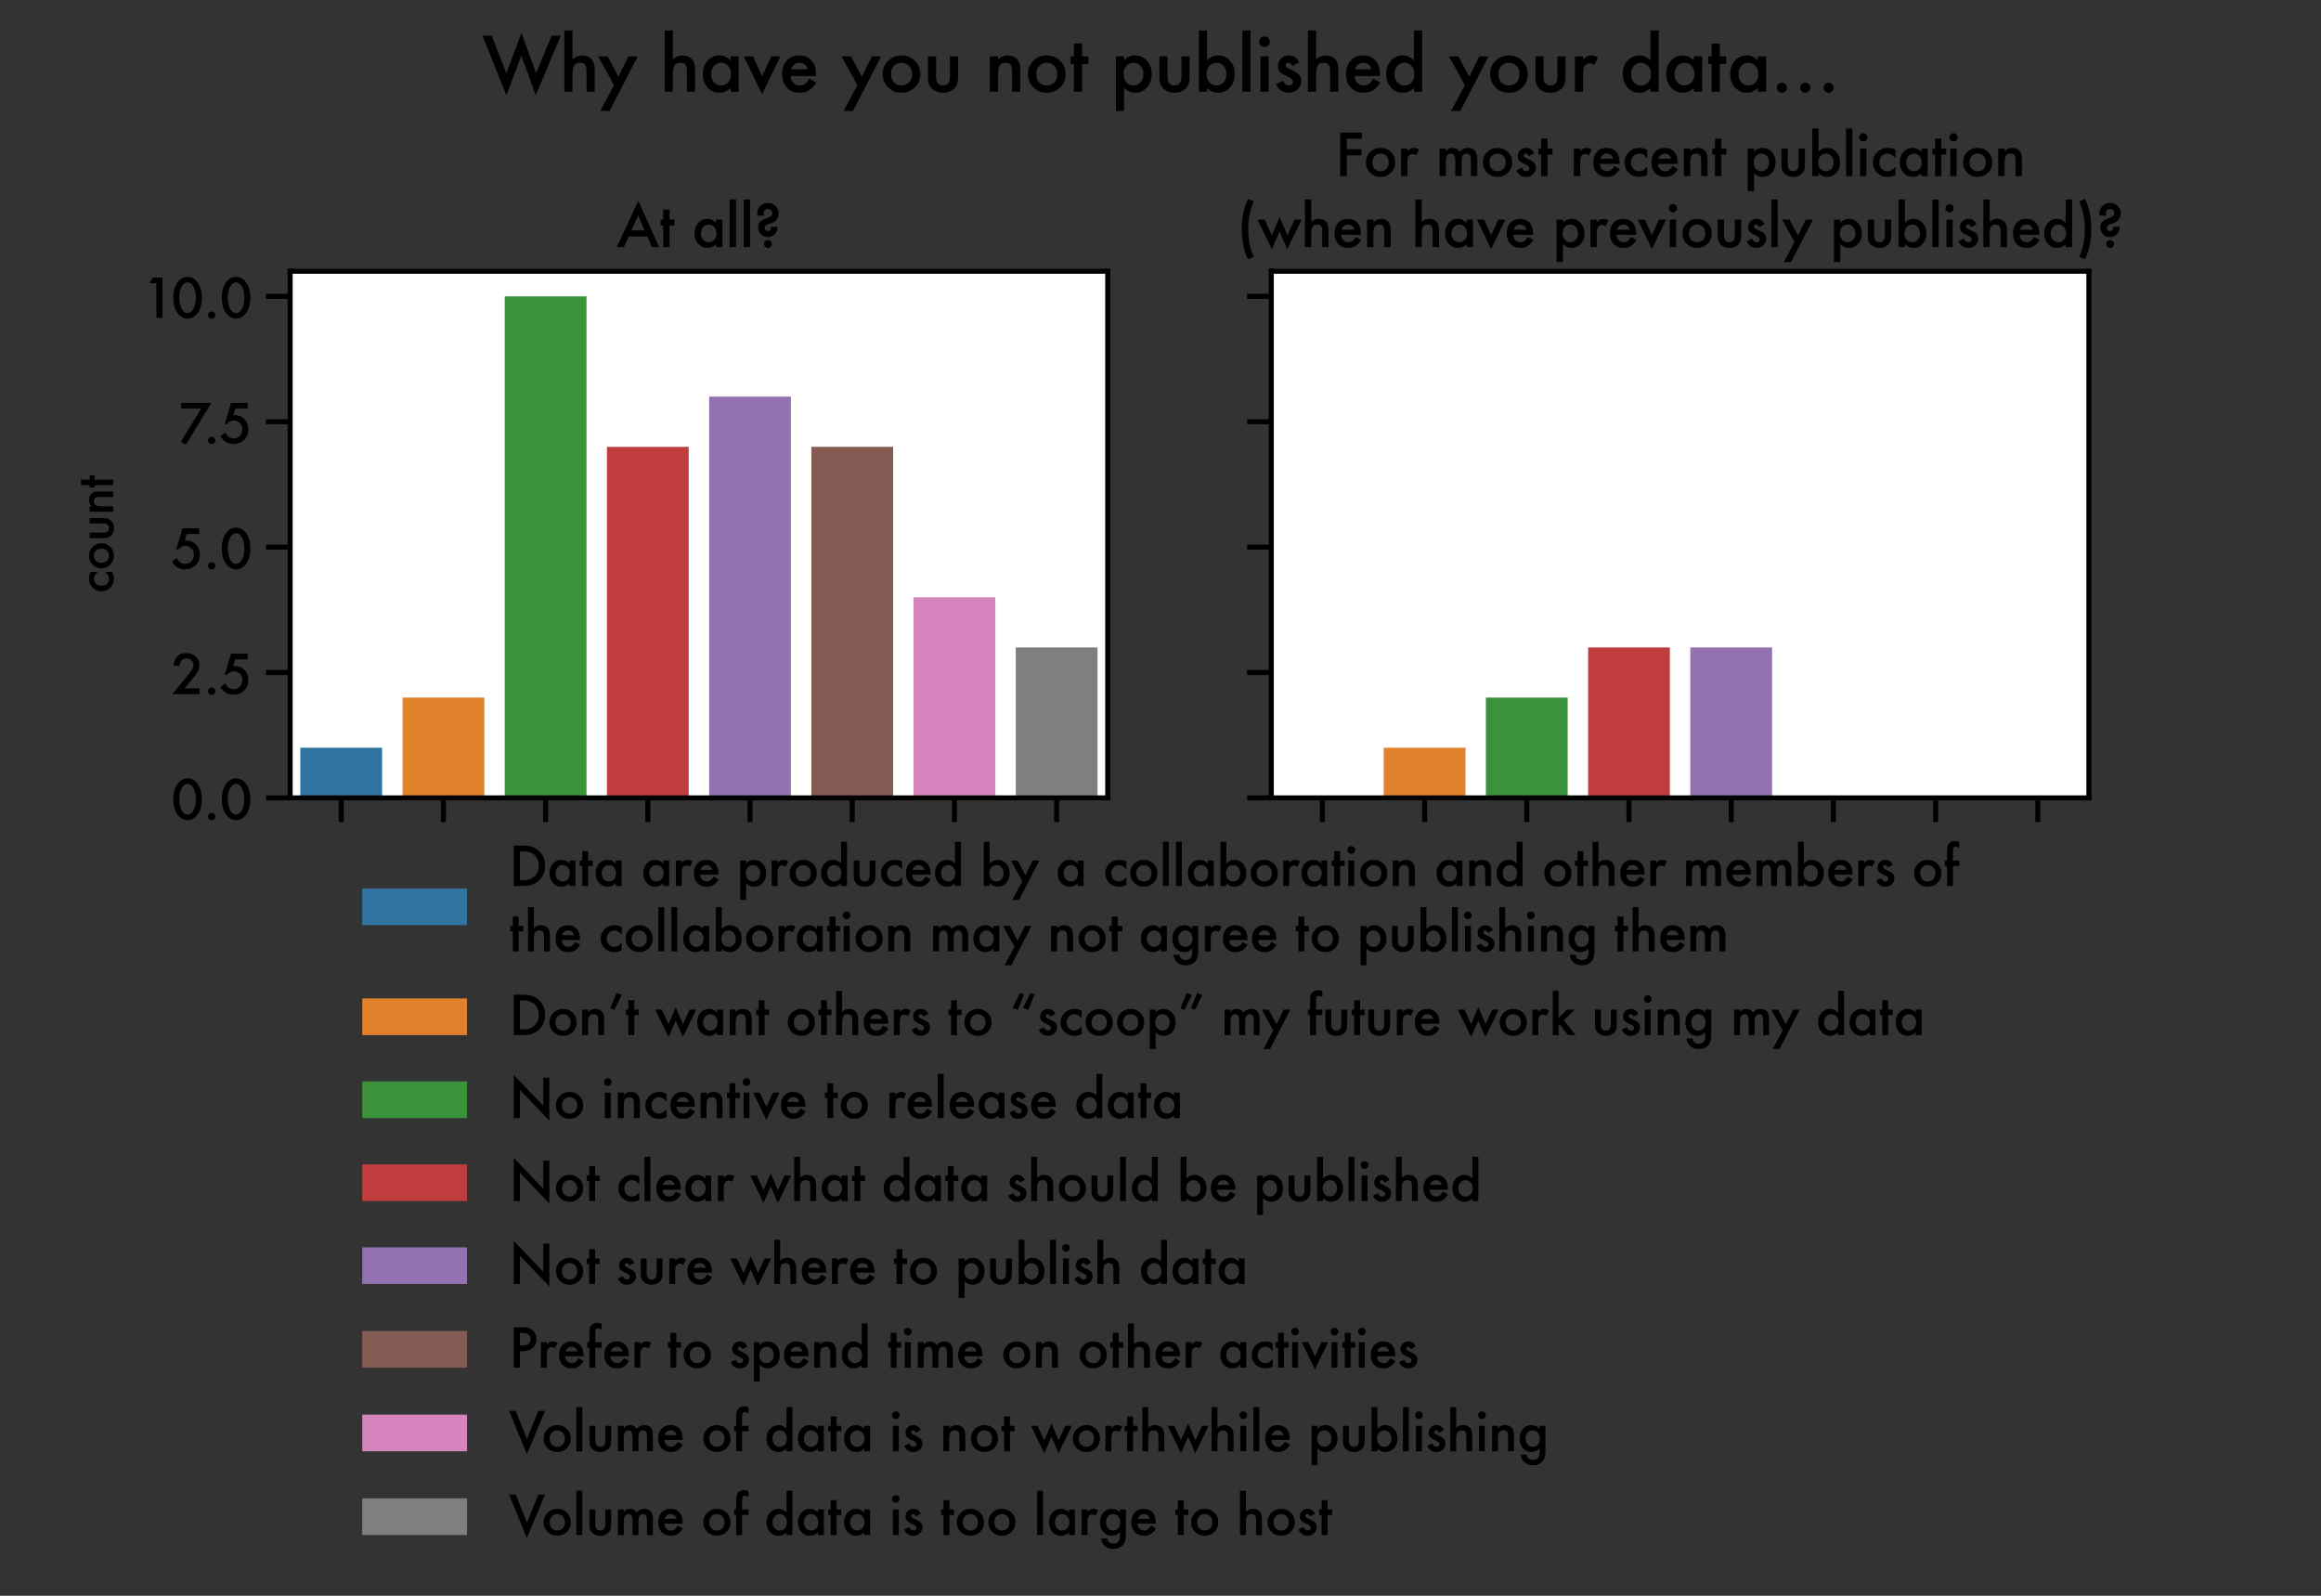 <?xml version="1.0" encoding="utf-8" standalone="no"?>
<!DOCTYPE svg PUBLIC "-//W3C//DTD SVG 1.1//EN"
  "http://www.w3.org/Graphics/SVG/1.1/DTD/svg11.dtd">
<svg xmlns:xlink="http://www.w3.org/1999/xlink" width="576pt" height="396pt" viewBox="0 0 576 396" xmlns="http://www.w3.org/2000/svg" version="1.1">
 <rect x="0" y="0" width="576" height="396" fill="#333333" stroke="none"/>
 <defs>
  <style type="text/css">*{stroke-linejoin: round; stroke-linecap: butt}</style>
 </defs>
 <g id="figure_1">
  <g id="patch_1">
   <path d="M 0 396 
L 576 396 
L 576 0 
L 0 0 
L 0 396 
z
" style="fill: none"/>
  </g>
  <g id="axes_1">
   <g id="patch_2">
    <path d="M 72 198 
L 274.909 198 
L 274.909 67.32 
L 72 67.32 
z
" style="fill: #ffffff"/>
   </g>
   <g id="patch_3">
    <path d="M 74.536 198 
L 94.827 198 
L 94.827 185.554 
L 74.536 185.554 
z
" clip-path="url(#p143cc53a73)" style="fill: #3274a1"/>
   </g>
   <g id="patch_4">
    <path d="M 99.9 198 
L 120.191 198 
L 120.191 173.109 
L 99.9 173.109 
z
" clip-path="url(#p143cc53a73)" style="fill: #e1812c"/>
   </g>
   <g id="patch_5">
    <path d="M 125.264 198 
L 145.555 198 
L 145.555 73.543 
L 125.264 73.543 
z
" clip-path="url(#p143cc53a73)" style="fill: #3a923a"/>
   </g>
   <g id="patch_6">
    <path d="M 150.627 198 
L 170.918 198 
L 170.918 110.88 
L 150.627 110.88 
z
" clip-path="url(#p143cc53a73)" style="fill: #c03d3e"/>
   </g>
   <g id="patch_7">
    <path d="M 175.991 198 
L 196.282 198 
L 196.282 98.434 
L 175.991 98.434 
z
" clip-path="url(#p143cc53a73)" style="fill: #9372b2"/>
   </g>
   <g id="patch_8">
    <path d="M 201.355 198 
L 221.645 198 
L 221.645 110.88 
L 201.355 110.88 
z
" clip-path="url(#p143cc53a73)" style="fill: #845b53"/>
   </g>
   <g id="patch_9">
    <path d="M 226.718 198 
L 247.009 198 
L 247.009 148.217 
L 226.718 148.217 
z
" clip-path="url(#p143cc53a73)" style="fill: #d684bd"/>
   </g>
   <g id="patch_10">
    <path d="M 252.082 198 
L 272.373 198 
L 272.373 160.663 
L 252.082 160.663 
z
" clip-path="url(#p143cc53a73)" style="fill: #7f7f7f"/>
   </g>
   <g id="matplotlib.axis_1">
    <g id="xtick_1">
     <g id="line2d_1">
      <defs>
       <path id="mf0cac91ccf" d="M 0 0 
L 0 6 
" style="stroke: #000000; stroke-width: 1.25"/>
      </defs>
      <g>
       <use xlink:href="#mf0cac91ccf" x="84.682" y="198" style="stroke: #000000; stroke-width: 1.25"/>
      </g>
     </g>
    </g>
    <g id="xtick_2">
     <g id="line2d_2">
      <g>
       <use xlink:href="#mf0cac91ccf" x="110.045" y="198" style="stroke: #000000; stroke-width: 1.25"/>
      </g>
     </g>
    </g>
    <g id="xtick_3">
     <g id="line2d_3">
      <g>
       <use xlink:href="#mf0cac91ccf" x="135.409" y="198" style="stroke: #000000; stroke-width: 1.25"/>
      </g>
     </g>
    </g>
    <g id="xtick_4">
     <g id="line2d_4">
      <g>
       <use xlink:href="#mf0cac91ccf" x="160.773" y="198" style="stroke: #000000; stroke-width: 1.25"/>
      </g>
     </g>
    </g>
    <g id="xtick_5">
     <g id="line2d_5">
      <g>
       <use xlink:href="#mf0cac91ccf" x="186.136" y="198" style="stroke: #000000; stroke-width: 1.25"/>
      </g>
     </g>
    </g>
    <g id="xtick_6">
     <g id="line2d_6">
      <g>
       <use xlink:href="#mf0cac91ccf" x="211.5" y="198" style="stroke: #000000; stroke-width: 1.25"/>
      </g>
     </g>
    </g>
    <g id="xtick_7">
     <g id="line2d_7">
      <g>
       <use xlink:href="#mf0cac91ccf" x="236.864" y="198" style="stroke: #000000; stroke-width: 1.25"/>
      </g>
     </g>
    </g>
    <g id="xtick_8">
     <g id="line2d_8">
      <g>
       <use xlink:href="#mf0cac91ccf" x="262.227" y="198" style="stroke: #000000; stroke-width: 1.25"/>
      </g>
     </g>
    </g>
   </g>
   <g id="matplotlib.axis_2">
    <g id="ytick_1">
     <g id="line2d_9">
      <defs>
       <path id="ma8adb4c50d" d="M 0 0 
L -6 0 
" style="stroke: #000000; stroke-width: 1.25"/>
      </defs>
      <g>
       <use xlink:href="#ma8adb4c50d" x="72" y="198" style="stroke: #000000; stroke-width: 1.25"/>
      </g>
     </g>
     <g id="text_1">
      <!-- 0.0 -->
      <g transform="translate(42.441 203.36)scale(0.13 -0.13)">
       <defs>
        <path id="Futura-Medium-30" d="M 272 2444 
Q 272 3597 809 4284 
Q 1291 4906 1975 4906 
Q 2659 4906 3141 4284 
Q 3678 3597 3678 2413 
Q 3678 1231 3141 544 
Q 2659 -78 1978 -78 
Q 1297 -78 809 544 
Q 272 1231 272 2444 
z
M 988 2441 
Q 988 1638 1266 1106 
Q 1544 584 1975 584 
Q 2403 584 2684 1106 
Q 2966 1625 2966 2416 
Q 2966 3206 2684 3728 
Q 2403 4247 1975 4247 
Q 1550 4247 1269 3728 
Q 988 3213 988 2441 
z
" transform="scale(0.016)"/>
        <path id="Futura-Medium-2e" d="M 553 350 
Q 553 525 681 653 
Q 809 781 988 781 
Q 1166 781 1294 653 
Q 1422 525 1422 347 
Q 1422 166 1294 38 
Q 1169 -88 988 -88 
Q 803 -88 678 37 
Q 553 163 553 350 
z
" transform="scale(0.016)"/>
       </defs>
       <use xlink:href="#Futura-Medium-30"/>
       <use xlink:href="#Futura-Medium-2e" x="61.719"/>
       <use xlink:href="#Futura-Medium-30" x="92.578"/>
      </g>
     </g>
    </g>
    <g id="ytick_2">
     <g id="line2d_10">
      <g>
       <use xlink:href="#ma8adb4c50d" x="72" y="166.886" style="stroke: #000000; stroke-width: 1.25"/>
      </g>
     </g>
     <g id="text_2">
      <!-- 2.5 -->
      <g transform="translate(42.441 172.246)scale(0.13 -0.13)">
       <defs>
        <path id="Futura-Medium-32" d="M 1603 684 
L 3400 684 
L 3400 0 
L 159 0 
L 1834 2028 
Q 2081 2331 2248 2553 
Q 2416 2775 2503 2925 
Q 2681 3219 2681 3453 
Q 2681 3791 2443 4019 
Q 2206 4247 1856 4247 
Q 1125 4247 1019 3381 
L 294 3381 
Q 469 4906 1834 4906 
Q 2494 4906 2941 4488 
Q 3391 4069 3391 3450 
Q 3391 3056 3181 2678 
Q 3075 2481 2870 2211 
Q 2666 1941 2353 1572 
L 1603 684 
z
" transform="scale(0.016)"/>
        <path id="Futura-Medium-35" d="M 3366 4144 
L 1878 4144 
L 1641 3344 
Q 1694 3350 1742 3353 
Q 1791 3356 1831 3356 
Q 2534 3356 2984 2881 
Q 3438 2409 3438 1672 
Q 3438 909 2925 415 
Q 2413 -78 1634 -78 
Q 675 -78 122 822 
L 672 1288 
Q 900 900 1131 741 
Q 1363 584 1697 584 
Q 2134 584 2431 891 
Q 2728 1206 2728 1656 
Q 2728 2119 2434 2413 
Q 2141 2716 1700 2716 
Q 1209 2716 853 2288 
L 613 2288 
L 1372 4825 
L 3366 4825 
L 3366 4144 
z
" transform="scale(0.016)"/>
       </defs>
       <use xlink:href="#Futura-Medium-32"/>
       <use xlink:href="#Futura-Medium-2e" x="61.719"/>
       <use xlink:href="#Futura-Medium-35" x="92.578"/>
      </g>
     </g>
    </g>
    <g id="ytick_3">
     <g id="line2d_11">
      <g>
       <use xlink:href="#ma8adb4c50d" x="72" y="135.771" style="stroke: #000000; stroke-width: 1.25"/>
      </g>
     </g>
     <g id="text_3">
      <!-- 5.0 -->
      <g transform="translate(42.441 141.132)scale(0.13 -0.13)">
       <use xlink:href="#Futura-Medium-35"/>
       <use xlink:href="#Futura-Medium-2e" x="61.719"/>
       <use xlink:href="#Futura-Medium-30" x="92.578"/>
      </g>
     </g>
    </g>
    <g id="ytick_4">
     <g id="line2d_12">
      <g>
       <use xlink:href="#ma8adb4c50d" x="72" y="104.657" style="stroke: #000000; stroke-width: 1.25"/>
      </g>
     </g>
     <g id="text_4">
      <!-- 7.5 -->
      <g transform="translate(44.278 110.018)scale(0.13 -0.13)">
       <defs>
        <path id="Futura-Medium-37" d="M 2713 4144 
L 331 4144 
L 331 4825 
L 3928 4825 
L 884 -166 
L 306 200 
L 2713 4144 
z
" transform="scale(0.016)"/>
       </defs>
       <use xlink:href="#Futura-Medium-37"/>
       <use xlink:href="#Futura-Medium-2e" x="47.594"/>
       <use xlink:href="#Futura-Medium-35" x="78.453"/>
      </g>
     </g>
    </g>
    <g id="ytick_5">
     <g id="line2d_13">
      <g>
       <use xlink:href="#ma8adb4c50d" x="72" y="73.543" style="stroke: #000000; stroke-width: 1.25"/>
      </g>
     </g>
     <g id="text_5">
      <!-- 10.0 -->
      <g transform="translate(35.198 78.903)scale(0.13 -0.13)">
       <defs>
        <path id="Futura-Medium-31" d="M 1734 4144 
L 900 4144 
L 1300 4825 
L 2463 4825 
L 2463 0 
L 1734 0 
L 1734 4144 
z
" transform="scale(0.016)"/>
       </defs>
       <use xlink:href="#Futura-Medium-31"/>
       <use xlink:href="#Futura-Medium-30" x="55.719"/>
       <use xlink:href="#Futura-Medium-2e" x="117.438"/>
       <use xlink:href="#Futura-Medium-30" x="148.297"/>
      </g>
     </g>
    </g>
    <g id="text_6">
     <!-- count -->
     <g transform="translate(28.093 147.326)rotate(-90)scale(0.12 -0.12)">
      <defs>
       <path id="Futura-Medium-63" d="M 2813 2913 
L 2813 1978 
Q 2572 2272 2381 2381 
Q 2194 2494 1941 2494 
Q 1544 2494 1281 2216 
Q 1019 1938 1019 1519 
Q 1019 1091 1272 816 
Q 1528 541 1925 541 
Q 2178 541 2372 650 
Q 2559 756 2813 1063 
L 2813 134 
Q 2384 -88 1956 -88 
Q 1250 -88 775 369 
Q 300 828 300 1509 
Q 300 2191 781 2659 
Q 1263 3128 1963 3128 
Q 2413 3128 2813 2913 
z
" transform="scale(0.016)"/>
       <path id="Futura-Medium-6f" d="M 300 1544 
Q 300 2203 772 2665 
Q 1244 3128 1922 3128 
Q 2603 3128 3078 2663 
Q 3547 2197 3547 1519 
Q 3547 834 3075 372 
Q 2600 -88 1909 -88 
Q 1225 -88 763 381 
Q 300 844 300 1544 
z
M 1019 1531 
Q 1019 1075 1263 809 
Q 1513 541 1922 541 
Q 2334 541 2581 806 
Q 2828 1072 2828 1516 
Q 2828 1959 2581 2225 
Q 2331 2494 1922 2494 
Q 1519 2494 1269 2225 
Q 1019 1956 1019 1531 
z
" transform="scale(0.016)"/>
       <path id="Futura-Medium-75" d="M 1147 3044 
L 1147 1297 
Q 1147 541 1744 541 
Q 2341 541 2341 1297 
L 2341 3044 
L 3044 3044 
L 3044 1281 
Q 3044 916 2953 650 
Q 2866 413 2650 222 
Q 2294 -88 1744 -88 
Q 1197 -88 841 222 
Q 622 413 531 650 
Q 444 863 444 1281 
L 444 3044 
L 1147 3044 
z
" transform="scale(0.016)"/>
       <path id="Futura-Medium-6e" d="M 444 3044 
L 1150 3044 
L 1150 2763 
Q 1519 3128 1981 3128 
Q 2513 3128 2809 2794 
Q 3066 2509 3066 1866 
L 3066 0 
L 2359 0 
L 2359 1700 
Q 2359 2150 2234 2322 
Q 2113 2497 1791 2497 
Q 1441 2497 1294 2266 
Q 1150 2038 1150 1469 
L 1150 0 
L 444 0 
L 444 3044 
z
" transform="scale(0.016)"/>
       <path id="Futura-Medium-74" d="M 1169 2388 
L 1169 0 
L 466 0 
L 466 2388 
L 166 2388 
L 166 3044 
L 466 3044 
L 466 4159 
L 1169 4159 
L 1169 3044 
L 1716 3044 
L 1716 2388 
L 1169 2388 
z
" transform="scale(0.016)"/>
      </defs>
      <use xlink:href="#Futura-Medium-63"/>
      <use xlink:href="#Futura-Medium-6f" x="47.656"/>
      <use xlink:href="#Futura-Medium-75" x="107.764"/>
      <use xlink:href="#Futura-Medium-6e" x="162.256"/>
      <use xlink:href="#Futura-Medium-74" x="217.09"/>
     </g>
    </g>
   </g>
   <g id="patch_11">
    <path d="M 72 198 
L 72 67.32 
" style="fill: none; stroke: #000000; stroke-width: 1.25; stroke-linejoin: miter; stroke-linecap: square"/>
   </g>
   <g id="patch_12">
    <path d="M 274.909 198 
L 274.909 67.32 
" style="fill: none; stroke: #000000; stroke-width: 1.25; stroke-linejoin: miter; stroke-linecap: square"/>
   </g>
   <g id="patch_13">
    <path d="M 72 198 
L 274.909 198 
" style="fill: none; stroke: #000000; stroke-width: 1.25; stroke-linejoin: miter; stroke-linecap: square"/>
   </g>
   <g id="patch_14">
    <path d="M 72 67.32 
L 274.909 67.32 
" style="fill: none; stroke: #000000; stroke-width: 1.25; stroke-linejoin: miter; stroke-linecap: square"/>
   </g>
   <g id="text_7">
    <!-- At all? -->
    <g transform="translate(153.007 61.32)scale(0.14 -0.14)">
     <defs>
      <path id="Futura-Medium-41" d="M 3413 1172 
L 1347 1172 
L 809 0 
L 25 0 
L 2413 5128 
L 4716 0 
L 3919 0 
L 3413 1172 
z
M 3116 1856 
L 2400 3497 
L 1650 1856 
L 3116 1856 
z
" transform="scale(0.016)"/>
      <path id="Futura-Medium-20" transform="scale(0.016)"/>
      <path id="Futura-Medium-61" d="M 2688 3044 
L 3394 3044 
L 3394 0 
L 2688 0 
L 2688 319 
Q 2253 -88 1753 -88 
Q 1122 -88 709 369 
Q 300 834 300 1531 
Q 300 2216 709 2672 
Q 1119 3128 1734 3128 
Q 2266 3128 2688 2691 
L 2688 3044 
z
M 1019 1531 
Q 1019 1094 1253 819 
Q 1494 541 1859 541 
Q 2250 541 2491 809 
Q 2731 1088 2731 1516 
Q 2731 1944 2491 2222 
Q 2250 2494 1866 2494 
Q 1503 2494 1259 2219 
Q 1019 1941 1019 1531 
z
" transform="scale(0.016)"/>
      <path id="Futura-Medium-6c" d="M 1147 5278 
L 1147 0 
L 444 0 
L 444 5278 
L 1147 5278 
z
" transform="scale(0.016)"/>
      <path id="Futura-Medium-3f" d="M 1934 2253 
L 2641 2253 
Q 2641 1778 2388 1488 
Q 2059 1109 1547 1109 
Q 1097 1109 794 1422 
Q 488 1738 488 2194 
Q 488 2556 678 2775 
Q 872 2997 1334 3163 
Q 1794 3331 1916 3434 
Q 2041 3538 2041 3753 
Q 2041 3969 1911 4095 
Q 1781 4222 1566 4222 
Q 1350 4222 1222 4097 
Q 1094 3972 1094 3756 
Q 1094 3659 1131 3488 
L 403 3488 
Q 397 3569 392 3631 
Q 388 3694 388 3744 
Q 388 4238 722 4566 
Q 1053 4894 1559 4894 
Q 2069 4894 2409 4562 
Q 2750 4231 2750 3734 
Q 2750 3225 2409 2913 
Q 2194 2716 1597 2531 
Q 1191 2406 1191 2138 
Q 1191 2063 1220 1995 
Q 1250 1928 1300 1878 
Q 1350 1828 1417 1800 
Q 1484 1772 1559 1772 
Q 1903 1772 1934 2253 
z
M 1138 350 
Q 1138 525 1266 653 
Q 1394 781 1572 781 
Q 1750 781 1878 653 
Q 2006 525 2006 347 
Q 2006 166 1878 38 
Q 1753 -88 1575 -88 
Q 1391 -88 1266 38 
Q 1138 166 1138 350 
z
" transform="scale(0.016)"/>
     </defs>
     <use xlink:href="#Futura-Medium-41"/>
     <use xlink:href="#Futura-Medium-74" x="75.197"/>
     <use xlink:href="#Futura-Medium-20" x="102.541"/>
     <use xlink:href="#Futura-Medium-61" x="133.4"/>
     <use xlink:href="#Futura-Medium-6c" x="193.361"/>
     <use xlink:href="#Futura-Medium-6c" x="218.264"/>
     <use xlink:href="#Futura-Medium-3f" x="243.166"/>
    </g>
   </g>
  </g>
  <g id="axes_2">
   <g id="patch_15">
    <path d="M 315.491 198 
L 518.4 198 
L 518.4 67.32 
L 315.491 67.32 
z
" style="fill: #ffffff"/>
   </g>
   <g id="patch_16">
    <path d="M 0 0 
z
" clip-path="url(#pd2eac405f7)" style="fill: #3274a1"/>
   </g>
   <g id="patch_17">
    <path d="M 343.391 198 
L 363.682 198 
L 363.682 185.554 
L 343.391 185.554 
z
" clip-path="url(#pd2eac405f7)" style="fill: #e1812c"/>
   </g>
   <g id="patch_18">
    <path d="M 368.755 198 
L 389.045 198 
L 389.045 173.109 
L 368.755 173.109 
z
" clip-path="url(#pd2eac405f7)" style="fill: #3a923a"/>
   </g>
   <g id="patch_19">
    <path d="M 394.118 198 
L 414.409 198 
L 414.409 160.663 
L 394.118 160.663 
z
" clip-path="url(#pd2eac405f7)" style="fill: #c03d3e"/>
   </g>
   <g id="patch_20">
    <path d="M 419.482 198 
L 439.773 198 
L 439.773 160.663 
L 419.482 160.663 
z
" clip-path="url(#pd2eac405f7)" style="fill: #9372b2"/>
   </g>
   <g id="patch_21">
    <path d="M 0 0 
z
" clip-path="url(#pd2eac405f7)" style="fill: #845b53"/>
   </g>
   <g id="patch_22">
    <path d="M 0 0 
z
" clip-path="url(#pd2eac405f7)" style="fill: #d684bd"/>
   </g>
   <g id="patch_23">
    <path d="M 0 0 
z
" clip-path="url(#pd2eac405f7)" style="fill: #7f7f7f"/>
   </g>
   <g id="matplotlib.axis_3">
    <g id="xtick_9">
     <g id="line2d_14">
      <g>
       <use xlink:href="#mf0cac91ccf" x="328.173" y="198" style="stroke: #000000; stroke-width: 1.25"/>
      </g>
     </g>
    </g>
    <g id="xtick_10">
     <g id="line2d_15">
      <g>
       <use xlink:href="#mf0cac91ccf" x="353.536" y="198" style="stroke: #000000; stroke-width: 1.25"/>
      </g>
     </g>
    </g>
    <g id="xtick_11">
     <g id="line2d_16">
      <g>
       <use xlink:href="#mf0cac91ccf" x="378.9" y="198" style="stroke: #000000; stroke-width: 1.25"/>
      </g>
     </g>
    </g>
    <g id="xtick_12">
     <g id="line2d_17">
      <g>
       <use xlink:href="#mf0cac91ccf" x="404.264" y="198" style="stroke: #000000; stroke-width: 1.25"/>
      </g>
     </g>
    </g>
    <g id="xtick_13">
     <g id="line2d_18">
      <g>
       <use xlink:href="#mf0cac91ccf" x="429.627" y="198" style="stroke: #000000; stroke-width: 1.25"/>
      </g>
     </g>
    </g>
    <g id="xtick_14">
     <g id="line2d_19">
      <g>
       <use xlink:href="#mf0cac91ccf" x="454.991" y="198" style="stroke: #000000; stroke-width: 1.25"/>
      </g>
     </g>
    </g>
    <g id="xtick_15">
     <g id="line2d_20">
      <g>
       <use xlink:href="#mf0cac91ccf" x="480.355" y="198" style="stroke: #000000; stroke-width: 1.25"/>
      </g>
     </g>
    </g>
    <g id="xtick_16">
     <g id="line2d_21">
      <g>
       <use xlink:href="#mf0cac91ccf" x="505.718" y="198" style="stroke: #000000; stroke-width: 1.25"/>
      </g>
     </g>
    </g>
   </g>
   <g id="matplotlib.axis_4">
    <g id="ytick_6">
     <g id="line2d_22">
      <g>
       <use xlink:href="#ma8adb4c50d" x="315.491" y="198" style="stroke: #000000; stroke-width: 1.25"/>
      </g>
     </g>
    </g>
    <g id="ytick_7">
     <g id="line2d_23">
      <g>
       <use xlink:href="#ma8adb4c50d" x="315.491" y="166.886" style="stroke: #000000; stroke-width: 1.25"/>
      </g>
     </g>
    </g>
    <g id="ytick_8">
     <g id="line2d_24">
      <g>
       <use xlink:href="#ma8adb4c50d" x="315.491" y="135.771" style="stroke: #000000; stroke-width: 1.25"/>
      </g>
     </g>
    </g>
    <g id="ytick_9">
     <g id="line2d_25">
      <g>
       <use xlink:href="#ma8adb4c50d" x="315.491" y="104.657" style="stroke: #000000; stroke-width: 1.25"/>
      </g>
     </g>
    </g>
    <g id="ytick_10">
     <g id="line2d_26">
      <g>
       <use xlink:href="#ma8adb4c50d" x="315.491" y="73.543" style="stroke: #000000; stroke-width: 1.25"/>
      </g>
     </g>
    </g>
   </g>
   <g id="patch_24">
    <path d="M 315.491 198 
L 315.491 67.32 
" style="fill: none; stroke: #000000; stroke-width: 1.25; stroke-linejoin: miter; stroke-linecap: square"/>
   </g>
   <g id="patch_25">
    <path d="M 518.4 198 
L 518.4 67.32 
" style="fill: none; stroke: #000000; stroke-width: 1.25; stroke-linejoin: miter; stroke-linecap: square"/>
   </g>
   <g id="patch_26">
    <path d="M 315.491 198 
L 518.4 198 
" style="fill: none; stroke: #000000; stroke-width: 1.25; stroke-linejoin: miter; stroke-linecap: square"/>
   </g>
   <g id="patch_27">
    <path d="M 315.491 67.32 
L 518.4 67.32 
" style="fill: none; stroke: #000000; stroke-width: 1.25; stroke-linejoin: miter; stroke-linecap: square"/>
   </g>
   <g id="text_8">
    <!-- For most recent publication -->
    <g transform="translate(331.299 43.704)scale(0.14 -0.14)">
     <defs>
      <path id="Futura-Medium-46" d="M 2988 4141 
L 1306 4141 
L 1306 2981 
L 2928 2981 
L 2928 2297 
L 1306 2297 
L 1306 0 
L 578 0 
L 578 4825 
L 2988 4825 
L 2988 4141 
z
" transform="scale(0.016)"/>
      <path id="Futura-Medium-72" d="M 444 3044 
L 1147 3044 
L 1147 2772 
Q 1341 2975 1491 3050 
Q 1644 3128 1853 3128 
Q 2131 3128 2434 2947 
L 2113 2303 
Q 1913 2447 1722 2447 
Q 1147 2447 1147 1578 
L 1147 0 
L 444 0 
L 444 3044 
z
" transform="scale(0.016)"/>
      <path id="Futura-Medium-6d" d="M 444 3044 
L 1147 3044 
L 1147 2763 
Q 1350 2975 1494 3050 
Q 1647 3128 1878 3128 
Q 2394 3128 2694 2678 
Q 3025 3128 3591 3128 
Q 4619 3128 4619 1881 
L 4619 0 
L 3913 0 
L 3913 1691 
Q 3913 2128 3806 2309 
Q 3697 2494 3447 2494 
Q 3156 2494 3023 2275 
Q 2891 2056 2891 1572 
L 2891 0 
L 2184 0 
L 2184 1681 
Q 2184 2494 1716 2494 
Q 1419 2494 1283 2272 
Q 1147 2050 1147 1572 
L 1147 0 
L 444 0 
L 444 3044 
z
" transform="scale(0.016)"/>
      <path id="Futura-Medium-73" d="M 2213 2525 
L 1631 2216 
Q 1494 2497 1291 2497 
Q 1194 2497 1125 2433 
Q 1056 2369 1056 2269 
Q 1056 2094 1463 1922 
Q 2022 1681 2215 1478 
Q 2409 1275 2409 931 
Q 2409 491 2084 194 
Q 1769 -88 1322 -88 
Q 556 -88 238 659 
L 838 938 
Q 963 719 1028 659 
Q 1156 541 1334 541 
Q 1691 541 1691 866 
Q 1691 1053 1416 1216 
Q 1309 1269 1203 1319 
Q 1097 1369 988 1422 
Q 681 1572 556 1722 
Q 397 1913 397 2213 
Q 397 2609 669 2869 
Q 947 3128 1344 3128 
Q 1928 3128 2213 2525 
z
" transform="scale(0.016)"/>
      <path id="Futura-Medium-65" d="M 3216 1356 
L 1034 1356 
Q 1063 981 1278 759 
Q 1494 541 1831 541 
Q 2094 541 2266 666 
Q 2434 791 2650 1128 
L 3244 797 
Q 3106 563 2953 395 
Q 2800 228 2625 120 
Q 2450 13 2247 -37 
Q 2044 -88 1806 -88 
Q 1125 -88 713 350 
Q 300 791 300 1519 
Q 300 2241 700 2688 
Q 1103 3128 1769 3128 
Q 2441 3128 2831 2700 
Q 3219 2275 3219 1522 
L 3216 1356 
z
M 2494 1931 
Q 2347 2494 1784 2494 
Q 1656 2494 1543 2455 
Q 1431 2416 1339 2342 
Q 1247 2269 1181 2166 
Q 1116 2063 1081 1931 
L 2494 1931 
z
" transform="scale(0.016)"/>
      <path id="Futura-Medium-70" d="M 1147 -1656 
L 444 -1656 
L 444 3044 
L 1147 3044 
L 1147 2713 
Q 1563 3128 2091 3128 
Q 2719 3128 3125 2666 
Q 3538 2206 3538 1506 
Q 3538 822 3128 366 
Q 2722 -88 2103 -88 
Q 1569 -88 1147 341 
L 1147 -1656 
z
M 2819 1503 
Q 2819 1941 2581 2216 
Q 2341 2494 1975 2494 
Q 1588 2494 1347 2225 
Q 1106 1956 1106 1519 
Q 1106 1091 1347 813 
Q 1584 541 1972 541 
Q 2338 541 2575 816 
Q 2819 1091 2819 1503 
z
" transform="scale(0.016)"/>
      <path id="Futura-Medium-62" d="M 1147 5278 
L 1147 2691 
Q 1569 3128 2103 3128 
Q 2719 3128 3128 2669 
Q 3538 2213 3538 1531 
Q 3538 828 3125 369 
Q 2716 -88 2091 -88 
Q 1563 -88 1147 319 
L 1147 0 
L 444 0 
L 444 5278 
L 1147 5278 
z
M 2819 1500 
Q 2819 1938 2581 2213 
Q 2341 2494 1978 2494 
Q 1591 2494 1347 2222 
Q 1106 1953 1106 1522 
Q 1106 1078 1344 813 
Q 1581 541 1969 541 
Q 2334 541 2575 813 
Q 2819 1088 2819 1500 
z
" transform="scale(0.016)"/>
      <path id="Futura-Medium-69" d="M 1147 3044 
L 1147 0 
L 444 0 
L 444 3044 
L 1147 3044 
z
M 338 4309 
Q 338 4494 472 4628 
Q 606 4763 794 4763 
Q 984 4763 1119 4628 
Q 1253 4497 1253 4306 
Q 1253 4116 1119 3981 
Q 988 3847 797 3847 
Q 606 3847 472 3981 
Q 338 4116 338 4309 
z
" transform="scale(0.016)"/>
     </defs>
     <use xlink:href="#Futura-Medium-46"/>
     <use xlink:href="#Futura-Medium-6f" x="49.955"/>
     <use xlink:href="#Futura-Medium-72" x="110.062"/>
     <use xlink:href="#Futura-Medium-20" x="147.465"/>
     <use xlink:href="#Futura-Medium-6d" x="178.324"/>
     <use xlink:href="#Futura-Medium-6f" x="257.426"/>
     <use xlink:href="#Futura-Medium-73" x="317.533"/>
     <use xlink:href="#Futura-Medium-74" x="358.109"/>
     <use xlink:href="#Futura-Medium-20" x="385.453"/>
     <use xlink:href="#Futura-Medium-72" x="416.312"/>
     <use xlink:href="#Futura-Medium-65" x="453.09"/>
     <use xlink:href="#Futura-Medium-63" x="508.412"/>
     <use xlink:href="#Futura-Medium-65" x="556.068"/>
     <use xlink:href="#Futura-Medium-6e" x="611.391"/>
     <use xlink:href="#Futura-Medium-74" x="666.225"/>
     <use xlink:href="#Futura-Medium-20" x="693.568"/>
     <use xlink:href="#Futura-Medium-70" x="724.428"/>
     <use xlink:href="#Futura-Medium-75" x="784.389"/>
     <use xlink:href="#Futura-Medium-62" x="838.881"/>
     <use xlink:href="#Futura-Medium-6c" x="898.842"/>
     <use xlink:href="#Futura-Medium-69" x="923.744"/>
     <use xlink:href="#Futura-Medium-63" x="948.646"/>
     <use xlink:href="#Futura-Medium-61" x="996.303"/>
     <use xlink:href="#Futura-Medium-74" x="1056.264"/>
     <use xlink:href="#Futura-Medium-69" x="1083.607"/>
     <use xlink:href="#Futura-Medium-6f" x="1108.51"/>
     <use xlink:href="#Futura-Medium-6e" x="1168.617"/>
    </g>
    <!-- (when have previously published)? -->
    <g transform="translate(306.879 61.32)scale(0.14 -0.14)">
     <defs>
      <path id="Futura-Medium-28" d="M 1259 5331 
L 1909 5081 
Q 1569 4266 1431 3575 
Q 1363 3225 1328 2839 
Q 1294 2453 1294 1997 
Q 1294 1538 1328 1152 
Q 1363 766 1431 416 
Q 1566 -272 1909 -1088 
L 1259 -1338 
Q 578 91 578 1997 
Q 578 3903 1259 5331 
z
" transform="scale(0.016)"/>
      <path id="Futura-Medium-77" d="M 825 3044 
L 1622 1306 
L 2481 3322 
L 3347 1306 
L 4134 3044 
L 4922 3044 
L 3328 -228 
L 2481 1731 
L 1625 -228 
L 34 3044 
L 825 3044 
z
" transform="scale(0.016)"/>
      <path id="Futura-Medium-68" d="M 444 5278 
L 1147 5278 
L 1147 2791 
Q 1522 3128 1975 3128 
Q 2491 3128 2800 2794 
Q 3063 2503 3063 1866 
L 3063 0 
L 2359 0 
L 2359 1800 
Q 2359 2166 2229 2330 
Q 2100 2494 1813 2494 
Q 1444 2494 1294 2266 
Q 1147 2034 1147 1472 
L 1147 0 
L 444 0 
L 444 5278 
z
" transform="scale(0.016)"/>
      <path id="Futura-Medium-76" d="M 822 3044 
L 1609 1334 
L 2394 3044 
L 3184 3044 
L 1603 -209 
L 34 3044 
L 822 3044 
z
" transform="scale(0.016)"/>
      <path id="Futura-Medium-79" d="M 1403 566 
L 34 3044 
L 850 3044 
L 1781 1294 
L 2650 3044 
L 3444 3044 
L 1019 -1656 
L 216 -1656 
L 1403 566 
z
" transform="scale(0.016)"/>
      <path id="Futura-Medium-64" d="M 2688 5278 
L 3394 5278 
L 3394 0 
L 2688 0 
L 2688 319 
Q 2272 -88 1747 -88 
Q 1122 -88 709 369 
Q 300 834 300 1531 
Q 300 2213 709 2669 
Q 1116 3128 1731 3128 
Q 2266 3128 2688 2691 
L 2688 5278 
z
M 1019 1531 
Q 1019 1094 1253 819 
Q 1494 541 1859 541 
Q 2250 541 2491 809 
Q 2731 1088 2731 1516 
Q 2731 1944 2491 2222 
Q 2250 2494 1866 2494 
Q 1503 2494 1259 2219 
Q 1019 1941 1019 1531 
z
" transform="scale(0.016)"/>
      <path id="Futura-Medium-29" d="M 1084 -1338 
L 434 -1088 
Q 778 -272 913 416 
Q 1053 1103 1053 1997 
Q 1053 2884 913 3575 
Q 775 4266 434 5081 
L 1084 5331 
Q 1766 3903 1766 1997 
Q 1766 91 1084 -1338 
z
" transform="scale(0.016)"/>
     </defs>
     <use xlink:href="#Futura-Medium-28"/>
     <use xlink:href="#Futura-Medium-77" x="36.621"/>
     <use xlink:href="#Futura-Medium-68" x="114.014"/>
     <use xlink:href="#Futura-Medium-65" x="168.848"/>
     <use xlink:href="#Futura-Medium-6e" x="224.17"/>
     <use xlink:href="#Futura-Medium-20" x="279.004"/>
     <use xlink:href="#Futura-Medium-68" x="309.863"/>
     <use xlink:href="#Futura-Medium-61" x="364.697"/>
     <use xlink:href="#Futura-Medium-76" x="425.533"/>
     <use xlink:href="#Futura-Medium-65" x="474.027"/>
     <use xlink:href="#Futura-Medium-20" x="529.35"/>
     <use xlink:href="#Futura-Medium-70" x="560.209"/>
     <use xlink:href="#Futura-Medium-72" x="620.17"/>
     <use xlink:href="#Futura-Medium-65" x="656.947"/>
     <use xlink:href="#Futura-Medium-76" x="710.52"/>
     <use xlink:href="#Futura-Medium-69" x="760.764"/>
     <use xlink:href="#Futura-Medium-6f" x="785.666"/>
     <use xlink:href="#Futura-Medium-75" x="845.773"/>
     <use xlink:href="#Futura-Medium-73" x="900.266"/>
     <use xlink:href="#Futura-Medium-6c" x="940.842"/>
     <use xlink:href="#Futura-Medium-79" x="966.619"/>
     <use xlink:href="#Futura-Medium-20" x="1020.965"/>
     <use xlink:href="#Futura-Medium-70" x="1051.824"/>
     <use xlink:href="#Futura-Medium-75" x="1111.785"/>
     <use xlink:href="#Futura-Medium-62" x="1166.277"/>
     <use xlink:href="#Futura-Medium-6c" x="1226.238"/>
     <use xlink:href="#Futura-Medium-69" x="1251.141"/>
     <use xlink:href="#Futura-Medium-73" x="1276.043"/>
     <use xlink:href="#Futura-Medium-68" x="1316.619"/>
     <use xlink:href="#Futura-Medium-65" x="1371.453"/>
     <use xlink:href="#Futura-Medium-64" x="1426.775"/>
     <use xlink:href="#Futura-Medium-29" x="1486.736"/>
     <use xlink:href="#Futura-Medium-3f" x="1523.357"/>
    </g>
   </g>
  </g>
  <g id="text_9">
   <!-- Why have you not published your data… -->
   <g transform="translate(119.677 22.764)scale(0.18 -0.18)">
    <defs>
     <path id="Futura-Medium-57" d="M 816 4825 
L 2072 1600 
L 3384 5059 
L 4641 1600 
L 5975 4825 
L 6766 4825 
L 4609 -306 
L 3369 3113 
L 2075 -309 
L 25 4825 
L 816 4825 
z
" transform="scale(0.016)"/>
     <path id="Futura-Medium-2026" d="M 572 350 
Q 572 525 700 653 
Q 828 781 1006 781 
Q 1184 781 1312 653 
Q 1441 525 1441 347 
Q 1441 166 1313 38 
Q 1188 -88 1006 -88 
Q 822 -88 697 37 
Q 572 163 572 350 
z
M 2584 350 
Q 2584 525 2712 653 
Q 2841 781 3019 781 
Q 3200 781 3328 653 
Q 3456 525 3456 347 
Q 3456 166 3328 38 
Q 3203 -88 3022 -88 
Q 2838 -88 2713 38 
Q 2584 166 2584 350 
z
M 4600 350 
Q 4600 525 4728 653 
Q 4856 781 5034 781 
Q 5213 781 5341 653 
Q 5469 525 5469 347 
Q 5469 166 5341 38 
Q 5216 -88 5038 -88 
Q 4853 -88 4728 38 
Q 4600 166 4600 350 
z
" transform="scale(0.016)"/>
    </defs>
    <use xlink:href="#Futura-Medium-57"/>
    <use xlink:href="#Futura-Medium-68" x="106.055"/>
    <use xlink:href="#Futura-Medium-79" x="159.264"/>
    <use xlink:href="#Futura-Medium-20" x="213.609"/>
    <use xlink:href="#Futura-Medium-68" x="244.469"/>
    <use xlink:href="#Futura-Medium-61" x="299.303"/>
    <use xlink:href="#Futura-Medium-76" x="360.139"/>
    <use xlink:href="#Futura-Medium-65" x="408.633"/>
    <use xlink:href="#Futura-Medium-20" x="463.955"/>
    <use xlink:href="#Futura-Medium-79" x="494.814"/>
    <use xlink:href="#Futura-Medium-6f" x="547.285"/>
    <use xlink:href="#Futura-Medium-75" x="607.393"/>
    <use xlink:href="#Futura-Medium-20" x="661.885"/>
    <use xlink:href="#Futura-Medium-6e" x="692.744"/>
    <use xlink:href="#Futura-Medium-6f" x="747.578"/>
    <use xlink:href="#Futura-Medium-74" x="808.311"/>
    <use xlink:href="#Futura-Medium-20" x="835.654"/>
    <use xlink:href="#Futura-Medium-70" x="866.514"/>
    <use xlink:href="#Futura-Medium-75" x="926.475"/>
    <use xlink:href="#Futura-Medium-62" x="980.967"/>
    <use xlink:href="#Futura-Medium-6c" x="1040.928"/>
    <use xlink:href="#Futura-Medium-69" x="1065.83"/>
    <use xlink:href="#Futura-Medium-73" x="1090.732"/>
    <use xlink:href="#Futura-Medium-68" x="1131.309"/>
    <use xlink:href="#Futura-Medium-65" x="1186.143"/>
    <use xlink:href="#Futura-Medium-64" x="1241.465"/>
    <use xlink:href="#Futura-Medium-20" x="1301.426"/>
    <use xlink:href="#Futura-Medium-79" x="1332.285"/>
    <use xlink:href="#Futura-Medium-6f" x="1384.756"/>
    <use xlink:href="#Futura-Medium-75" x="1444.863"/>
    <use xlink:href="#Futura-Medium-72" x="1499.355"/>
    <use xlink:href="#Futura-Medium-20" x="1536.758"/>
    <use xlink:href="#Futura-Medium-64" x="1567.617"/>
    <use xlink:href="#Futura-Medium-61" x="1627.578"/>
    <use xlink:href="#Futura-Medium-74" x="1687.539"/>
    <use xlink:href="#Futura-Medium-61" x="1715.758"/>
    <use xlink:href="#Futura-Medium-2026" x="1775.719"/>
   </g>
  </g>
  <g id="legend_1">
   <g id="patch_28">
    <path d="M 89.897 229.584 
L 115.897 229.584 
L 115.897 220.484 
L 89.897 220.484 
z
" style="fill: #3274a1"/>
   </g>
   <g id="text_10">
    <!-- Data are produced by a collaboration and other members of -->
    <g transform="translate(126.297 219.867)scale(0.13 -0.13)">
     <defs>
      <path id="Futura-Medium-44" d="M 578 0 
L 578 4825 
L 1591 4825 
Q 2319 4825 2741 4681 
Q 3194 4541 3563 4203 
Q 4309 3522 4309 2413 
Q 4309 1300 3531 613 
Q 3141 269 2713 134 
Q 2313 0 1578 0 
L 578 0 
z
M 1306 684 
L 1634 684 
Q 2125 684 2450 788 
Q 2775 897 3038 1134 
Q 3575 1625 3575 2413 
Q 3575 3206 3044 3700 
Q 2566 4141 1634 4141 
L 1306 4141 
L 1306 684 
z
" transform="scale(0.016)"/>
      <path id="Futura-Medium-66" d="M 1172 2388 
L 1172 0 
L 466 0 
L 466 2388 
L 216 2388 
L 216 3044 
L 466 3044 
L 466 4219 
Q 466 4794 666 5031 
Q 941 5363 1466 5363 
Q 1653 5363 1938 5253 
L 1938 4534 
L 1866 4572 
Q 1638 4688 1491 4688 
Q 1303 4688 1238 4553 
Q 1172 4422 1172 4047 
L 1172 3044 
L 1938 3044 
L 1938 2388 
L 1172 2388 
z
" transform="scale(0.016)"/>
     </defs>
     <use xlink:href="#Futura-Medium-44"/>
     <use xlink:href="#Futura-Medium-61" x="72.607"/>
     <use xlink:href="#Futura-Medium-74" x="132.568"/>
     <use xlink:href="#Futura-Medium-61" x="160.787"/>
     <use xlink:href="#Futura-Medium-20" x="220.748"/>
     <use xlink:href="#Futura-Medium-61" x="251.607"/>
     <use xlink:href="#Futura-Medium-72" x="311.568"/>
     <use xlink:href="#Futura-Medium-65" x="348.346"/>
     <use xlink:href="#Futura-Medium-20" x="403.668"/>
     <use xlink:href="#Futura-Medium-70" x="434.527"/>
     <use xlink:href="#Futura-Medium-72" x="494.488"/>
     <use xlink:href="#Futura-Medium-6f" x="531.016"/>
     <use xlink:href="#Futura-Medium-64" x="591.123"/>
     <use xlink:href="#Futura-Medium-75" x="651.084"/>
     <use xlink:href="#Futura-Medium-63" x="705.576"/>
     <use xlink:href="#Futura-Medium-65" x="753.232"/>
     <use xlink:href="#Futura-Medium-64" x="808.555"/>
     <use xlink:href="#Futura-Medium-20" x="868.516"/>
     <use xlink:href="#Futura-Medium-62" x="899.375"/>
     <use xlink:href="#Futura-Medium-79" x="957.586"/>
     <use xlink:href="#Futura-Medium-20" x="1011.932"/>
     <use xlink:href="#Futura-Medium-61" x="1042.791"/>
     <use xlink:href="#Futura-Medium-20" x="1102.752"/>
     <use xlink:href="#Futura-Medium-63" x="1133.611"/>
     <use xlink:href="#Futura-Medium-6f" x="1181.268"/>
     <use xlink:href="#Futura-Medium-6c" x="1241.375"/>
     <use xlink:href="#Futura-Medium-6c" x="1266.277"/>
     <use xlink:href="#Futura-Medium-61" x="1291.18"/>
     <use xlink:href="#Futura-Medium-62" x="1351.141"/>
     <use xlink:href="#Futura-Medium-6f" x="1411.102"/>
     <use xlink:href="#Futura-Medium-72" x="1471.209"/>
     <use xlink:href="#Futura-Medium-61" x="1507.986"/>
     <use xlink:href="#Futura-Medium-74" x="1567.947"/>
     <use xlink:href="#Futura-Medium-69" x="1595.291"/>
     <use xlink:href="#Futura-Medium-6f" x="1620.193"/>
     <use xlink:href="#Futura-Medium-6e" x="1680.301"/>
     <use xlink:href="#Futura-Medium-20" x="1735.135"/>
     <use xlink:href="#Futura-Medium-61" x="1765.994"/>
     <use xlink:href="#Futura-Medium-6e" x="1825.955"/>
     <use xlink:href="#Futura-Medium-64" x="1880.789"/>
     <use xlink:href="#Futura-Medium-20" x="1940.75"/>
     <use xlink:href="#Futura-Medium-6f" x="1971.609"/>
     <use xlink:href="#Futura-Medium-74" x="2032.342"/>
     <use xlink:href="#Futura-Medium-68" x="2061.686"/>
     <use xlink:href="#Futura-Medium-65" x="2116.52"/>
     <use xlink:href="#Futura-Medium-72" x="2171.842"/>
     <use xlink:href="#Futura-Medium-20" x="2209.244"/>
     <use xlink:href="#Futura-Medium-6d" x="2240.104"/>
     <use xlink:href="#Futura-Medium-65" x="2319.205"/>
     <use xlink:href="#Futura-Medium-6d" x="2374.527"/>
     <use xlink:href="#Futura-Medium-62" x="2453.629"/>
     <use xlink:href="#Futura-Medium-65" x="2513.59"/>
     <use xlink:href="#Futura-Medium-72" x="2568.912"/>
     <use xlink:href="#Futura-Medium-73" x="2606.314"/>
     <use xlink:href="#Futura-Medium-20" x="2646.891"/>
     <use xlink:href="#Futura-Medium-6f" x="2677.75"/>
     <use xlink:href="#Futura-Medium-66" x="2737.857"/>
    </g>
    <!-- the collaboration may not agree to publishing them -->
    <g transform="translate(126.297 236.096)scale(0.13 -0.13)">
     <defs>
      <path id="Futura-Medium-67" d="M 3388 72 
Q 3388 -144 3373 -308 
Q 3359 -472 3334 -597 
Q 3259 -941 3041 -1188 
Q 2628 -1663 1906 -1663 
Q 1297 -1663 903 -1334 
Q 497 -997 434 -400 
L 1141 -400 
Q 1181 -625 1275 -747 
Q 1494 -1031 1913 -1031 
Q 2684 -1031 2684 -84 
L 2684 341 
Q 2266 -88 1719 -88 
Q 1097 -88 700 363 
Q 300 819 300 1503 
Q 300 2169 672 2634 
Q 1072 3128 1728 3128 
Q 2303 3128 2684 2700 
L 2684 3044 
L 3388 3044 
L 3388 72 
z
M 2713 1516 
Q 2713 1959 2475 2225 
Q 2234 2497 1859 2497 
Q 1459 2497 1228 2200 
Q 1019 1934 1019 1513 
Q 1019 1097 1228 831 
Q 1456 541 1859 541 
Q 2263 541 2497 834 
Q 2713 1100 2713 1516 
z
" transform="scale(0.016)"/>
     </defs>
     <use xlink:href="#Futura-Medium-74"/>
     <use xlink:href="#Futura-Medium-68" x="29.344"/>
     <use xlink:href="#Futura-Medium-65" x="84.178"/>
     <use xlink:href="#Futura-Medium-20" x="139.5"/>
     <use xlink:href="#Futura-Medium-63" x="170.359"/>
     <use xlink:href="#Futura-Medium-6f" x="218.016"/>
     <use xlink:href="#Futura-Medium-6c" x="278.123"/>
     <use xlink:href="#Futura-Medium-6c" x="303.025"/>
     <use xlink:href="#Futura-Medium-61" x="327.928"/>
     <use xlink:href="#Futura-Medium-62" x="387.889"/>
     <use xlink:href="#Futura-Medium-6f" x="447.85"/>
     <use xlink:href="#Futura-Medium-72" x="507.957"/>
     <use xlink:href="#Futura-Medium-61" x="544.734"/>
     <use xlink:href="#Futura-Medium-74" x="604.695"/>
     <use xlink:href="#Futura-Medium-69" x="632.039"/>
     <use xlink:href="#Futura-Medium-6f" x="656.941"/>
     <use xlink:href="#Futura-Medium-6e" x="717.049"/>
     <use xlink:href="#Futura-Medium-20" x="771.883"/>
     <use xlink:href="#Futura-Medium-6d" x="802.742"/>
     <use xlink:href="#Futura-Medium-61" x="881.844"/>
     <use xlink:href="#Futura-Medium-79" x="942.68"/>
     <use xlink:href="#Futura-Medium-20" x="997.025"/>
     <use xlink:href="#Futura-Medium-6e" x="1027.885"/>
     <use xlink:href="#Futura-Medium-6f" x="1082.719"/>
     <use xlink:href="#Futura-Medium-74" x="1143.451"/>
     <use xlink:href="#Futura-Medium-20" x="1170.795"/>
     <use xlink:href="#Futura-Medium-61" x="1201.654"/>
     <use xlink:href="#Futura-Medium-67" x="1261.615"/>
     <use xlink:href="#Futura-Medium-72" x="1321.479"/>
     <use xlink:href="#Futura-Medium-65" x="1358.256"/>
     <use xlink:href="#Futura-Medium-65" x="1413.578"/>
     <use xlink:href="#Futura-Medium-20" x="1468.9"/>
     <use xlink:href="#Futura-Medium-74" x="1499.76"/>
     <use xlink:href="#Futura-Medium-6f" x="1527.729"/>
     <use xlink:href="#Futura-Medium-20" x="1587.836"/>
     <use xlink:href="#Futura-Medium-70" x="1618.695"/>
     <use xlink:href="#Futura-Medium-75" x="1678.656"/>
     <use xlink:href="#Futura-Medium-62" x="1733.148"/>
     <use xlink:href="#Futura-Medium-6c" x="1793.109"/>
     <use xlink:href="#Futura-Medium-69" x="1818.012"/>
     <use xlink:href="#Futura-Medium-73" x="1842.914"/>
     <use xlink:href="#Futura-Medium-68" x="1883.49"/>
     <use xlink:href="#Futura-Medium-69" x="1938.324"/>
     <use xlink:href="#Futura-Medium-6e" x="1963.227"/>
     <use xlink:href="#Futura-Medium-67" x="2018.061"/>
     <use xlink:href="#Futura-Medium-20" x="2077.924"/>
     <use xlink:href="#Futura-Medium-74" x="2108.783"/>
     <use xlink:href="#Futura-Medium-68" x="2138.127"/>
     <use xlink:href="#Futura-Medium-65" x="2192.961"/>
     <use xlink:href="#Futura-Medium-6d" x="2248.283"/>
    </g>
   </g>
   <g id="patch_29">
    <path d="M 89.897 256.868 
L 115.897 256.868 
L 115.897 247.768 
L 89.897 247.768 
z
" style="fill: #e1812c"/>
   </g>
   <g id="text_11">
    <!-- Don’t want others to “scoop” my future work using my data -->
    <g transform="translate(126.297 256.868)scale(0.13 -0.13)">
     <defs>
      <path id="Futura-Medium-2019" d="M 1103 5034 
L 1728 4791 
L 838 3003 
L 363 3200 
L 1103 5034 
z
" transform="scale(0.016)"/>
      <path id="Futura-Medium-201c" d="M 2241 3003 
L 1613 3247 
L 2503 5034 
L 2978 4841 
L 2241 3003 
z
M 991 3003 
L 363 3247 
L 1253 5034 
L 1728 4841 
L 991 3003 
z
" transform="scale(0.016)"/>
      <path id="Futura-Medium-201d" d="M 1103 5034 
L 1728 4791 
L 838 3003 
L 363 3200 
L 1103 5034 
z
M 2353 5034 
L 2978 4791 
L 2088 3003 
L 1613 3200 
L 2353 5034 
z
" transform="scale(0.016)"/>
      <path id="Futura-Medium-6b" d="M 1147 5278 
L 1147 2059 
L 2138 3044 
L 3081 3044 
L 1759 1766 
L 3178 0 
L 2266 0 
L 1259 1284 
L 1147 1172 
L 1147 0 
L 444 0 
L 444 5278 
L 1147 5278 
z
" transform="scale(0.016)"/>
     </defs>
     <use xlink:href="#Futura-Medium-44"/>
     <use xlink:href="#Futura-Medium-6f" x="72.607"/>
     <use xlink:href="#Futura-Medium-6e" x="132.715"/>
     <use xlink:href="#Futura-Medium-2019" x="187.674"/>
     <use xlink:href="#Futura-Medium-74" x="220.59"/>
     <use xlink:href="#Futura-Medium-20" x="247.934"/>
     <use xlink:href="#Futura-Medium-77" x="278.793"/>
     <use xlink:href="#Futura-Medium-61" x="354.561"/>
     <use xlink:href="#Futura-Medium-6e" x="414.521"/>
     <use xlink:href="#Futura-Medium-74" x="469.355"/>
     <use xlink:href="#Futura-Medium-20" x="496.699"/>
     <use xlink:href="#Futura-Medium-6f" x="527.559"/>
     <use xlink:href="#Futura-Medium-74" x="588.291"/>
     <use xlink:href="#Futura-Medium-68" x="617.635"/>
     <use xlink:href="#Futura-Medium-65" x="672.469"/>
     <use xlink:href="#Futura-Medium-72" x="727.791"/>
     <use xlink:href="#Futura-Medium-73" x="765.193"/>
     <use xlink:href="#Futura-Medium-20" x="805.77"/>
     <use xlink:href="#Futura-Medium-74" x="836.629"/>
     <use xlink:href="#Futura-Medium-6f" x="864.598"/>
     <use xlink:href="#Futura-Medium-20" x="924.705"/>
     <use xlink:href="#Futura-Medium-201c" x="955.564"/>
     <use xlink:href="#Futura-Medium-73" x="1007.762"/>
     <use xlink:href="#Futura-Medium-63" x="1048.338"/>
     <use xlink:href="#Futura-Medium-6f" x="1095.994"/>
     <use xlink:href="#Futura-Medium-6f" x="1156.102"/>
     <use xlink:href="#Futura-Medium-70" x="1216.209"/>
     <use xlink:href="#Futura-Medium-201d" x="1276.17"/>
     <use xlink:href="#Futura-Medium-20" x="1328.367"/>
     <use xlink:href="#Futura-Medium-6d" x="1359.227"/>
     <use xlink:href="#Futura-Medium-79" x="1436.703"/>
     <use xlink:href="#Futura-Medium-20" x="1491.049"/>
     <use xlink:href="#Futura-Medium-66" x="1521.908"/>
     <use xlink:href="#Futura-Medium-75" x="1551.596"/>
     <use xlink:href="#Futura-Medium-74" x="1606.088"/>
     <use xlink:href="#Futura-Medium-75" x="1633.432"/>
     <use xlink:href="#Futura-Medium-72" x="1687.924"/>
     <use xlink:href="#Futura-Medium-65" x="1724.701"/>
     <use xlink:href="#Futura-Medium-20" x="1780.023"/>
     <use xlink:href="#Futura-Medium-77" x="1810.883"/>
     <use xlink:href="#Futura-Medium-6f" x="1886.525"/>
     <use xlink:href="#Futura-Medium-72" x="1946.633"/>
     <use xlink:href="#Futura-Medium-6b" x="1985.535"/>
     <use xlink:href="#Futura-Medium-20" x="2035.34"/>
     <use xlink:href="#Futura-Medium-75" x="2066.199"/>
     <use xlink:href="#Futura-Medium-73" x="2120.691"/>
     <use xlink:href="#Futura-Medium-69" x="2161.268"/>
     <use xlink:href="#Futura-Medium-6e" x="2186.17"/>
     <use xlink:href="#Futura-Medium-67" x="2241.004"/>
     <use xlink:href="#Futura-Medium-20" x="2300.867"/>
     <use xlink:href="#Futura-Medium-6d" x="2331.727"/>
     <use xlink:href="#Futura-Medium-79" x="2409.203"/>
     <use xlink:href="#Futura-Medium-20" x="2463.549"/>
     <use xlink:href="#Futura-Medium-64" x="2494.408"/>
     <use xlink:href="#Futura-Medium-61" x="2554.369"/>
     <use xlink:href="#Futura-Medium-74" x="2614.33"/>
     <use xlink:href="#Futura-Medium-61" x="2642.549"/>
    </g>
   </g>
   <g id="patch_30">
    <path d="M 89.897 277.466 
L 115.897 277.466 
L 115.897 268.366 
L 89.897 268.366 
z
" style="fill: #3a923a"/>
   </g>
   <g id="text_12">
    <!-- No incentive to release data -->
    <g transform="translate(126.297 277.466)scale(0.13 -0.13)">
     <defs>
      <path id="Futura-Medium-4e" d="M 578 0 
L 578 5153 
L 4097 1472 
L 4097 4825 
L 4825 4825 
L 4825 -294 
L 1306 3378 
L 1306 0 
L 578 0 
z
" transform="scale(0.016)"/>
     </defs>
     <use xlink:href="#Futura-Medium-4e"/>
     <use xlink:href="#Futura-Medium-6f" x="85.049"/>
     <use xlink:href="#Futura-Medium-20" x="145.156"/>
     <use xlink:href="#Futura-Medium-69" x="176.016"/>
     <use xlink:href="#Futura-Medium-6e" x="200.918"/>
     <use xlink:href="#Futura-Medium-63" x="255.752"/>
     <use xlink:href="#Futura-Medium-65" x="303.408"/>
     <use xlink:href="#Futura-Medium-6e" x="358.73"/>
     <use xlink:href="#Futura-Medium-74" x="413.564"/>
     <use xlink:href="#Futura-Medium-69" x="440.908"/>
     <use xlink:href="#Futura-Medium-76" x="465.811"/>
     <use xlink:href="#Futura-Medium-65" x="514.305"/>
     <use xlink:href="#Futura-Medium-20" x="569.627"/>
     <use xlink:href="#Futura-Medium-74" x="600.486"/>
     <use xlink:href="#Futura-Medium-6f" x="628.455"/>
     <use xlink:href="#Futura-Medium-20" x="688.562"/>
     <use xlink:href="#Futura-Medium-72" x="719.422"/>
     <use xlink:href="#Futura-Medium-65" x="756.199"/>
     <use xlink:href="#Futura-Medium-6c" x="811.521"/>
     <use xlink:href="#Futura-Medium-65" x="836.424"/>
     <use xlink:href="#Futura-Medium-61" x="891.746"/>
     <use xlink:href="#Futura-Medium-73" x="951.707"/>
     <use xlink:href="#Futura-Medium-65" x="992.283"/>
     <use xlink:href="#Futura-Medium-20" x="1047.605"/>
     <use xlink:href="#Futura-Medium-64" x="1078.465"/>
     <use xlink:href="#Futura-Medium-61" x="1138.426"/>
     <use xlink:href="#Futura-Medium-74" x="1198.387"/>
     <use xlink:href="#Futura-Medium-61" x="1226.605"/>
    </g>
   </g>
   <g id="patch_31">
    <path d="M 89.897 298.051 
L 115.897 298.051 
L 115.897 288.951 
L 89.897 288.951 
z
" style="fill: #c03d3e"/>
   </g>
   <g id="text_13">
    <!-- Not clear what data should be published -->
    <g transform="translate(126.297 298.051)scale(0.13 -0.13)">
     <use xlink:href="#Futura-Medium-4e"/>
     <use xlink:href="#Futura-Medium-6f" x="85.049"/>
     <use xlink:href="#Futura-Medium-74" x="145.781"/>
     <use xlink:href="#Futura-Medium-20" x="173.125"/>
     <use xlink:href="#Futura-Medium-63" x="203.984"/>
     <use xlink:href="#Futura-Medium-6c" x="251.641"/>
     <use xlink:href="#Futura-Medium-65" x="276.543"/>
     <use xlink:href="#Futura-Medium-61" x="331.865"/>
     <use xlink:href="#Futura-Medium-72" x="391.826"/>
     <use xlink:href="#Futura-Medium-20" x="429.229"/>
     <use xlink:href="#Futura-Medium-77" x="460.088"/>
     <use xlink:href="#Futura-Medium-68" x="537.48"/>
     <use xlink:href="#Futura-Medium-61" x="592.314"/>
     <use xlink:href="#Futura-Medium-74" x="652.275"/>
     <use xlink:href="#Futura-Medium-20" x="679.619"/>
     <use xlink:href="#Futura-Medium-64" x="710.479"/>
     <use xlink:href="#Futura-Medium-61" x="770.439"/>
     <use xlink:href="#Futura-Medium-74" x="830.4"/>
     <use xlink:href="#Futura-Medium-61" x="858.619"/>
     <use xlink:href="#Futura-Medium-20" x="918.58"/>
     <use xlink:href="#Futura-Medium-73" x="949.439"/>
     <use xlink:href="#Futura-Medium-68" x="990.016"/>
     <use xlink:href="#Futura-Medium-6f" x="1044.85"/>
     <use xlink:href="#Futura-Medium-75" x="1104.957"/>
     <use xlink:href="#Futura-Medium-6c" x="1159.449"/>
     <use xlink:href="#Futura-Medium-64" x="1184.352"/>
     <use xlink:href="#Futura-Medium-20" x="1244.312"/>
     <use xlink:href="#Futura-Medium-62" x="1275.172"/>
     <use xlink:href="#Futura-Medium-65" x="1335.133"/>
     <use xlink:href="#Futura-Medium-20" x="1390.455"/>
     <use xlink:href="#Futura-Medium-70" x="1421.314"/>
     <use xlink:href="#Futura-Medium-75" x="1481.275"/>
     <use xlink:href="#Futura-Medium-62" x="1535.768"/>
     <use xlink:href="#Futura-Medium-6c" x="1595.729"/>
     <use xlink:href="#Futura-Medium-69" x="1620.631"/>
     <use xlink:href="#Futura-Medium-73" x="1645.533"/>
     <use xlink:href="#Futura-Medium-68" x="1686.109"/>
     <use xlink:href="#Futura-Medium-65" x="1740.943"/>
     <use xlink:href="#Futura-Medium-64" x="1796.266"/>
    </g>
   </g>
   <g id="patch_32">
    <path d="M 89.897 318.636 
L 115.897 318.636 
L 115.897 309.536 
L 89.897 309.536 
z
" style="fill: #9372b2"/>
   </g>
   <g id="text_14">
    <!-- Not sure where to publish data -->
    <g transform="translate(126.297 318.636)scale(0.13 -0.13)">
     <use xlink:href="#Futura-Medium-4e"/>
     <use xlink:href="#Futura-Medium-6f" x="85.049"/>
     <use xlink:href="#Futura-Medium-74" x="145.781"/>
     <use xlink:href="#Futura-Medium-20" x="173.125"/>
     <use xlink:href="#Futura-Medium-73" x="203.984"/>
     <use xlink:href="#Futura-Medium-75" x="244.561"/>
     <use xlink:href="#Futura-Medium-72" x="299.053"/>
     <use xlink:href="#Futura-Medium-65" x="335.83"/>
     <use xlink:href="#Futura-Medium-20" x="391.152"/>
     <use xlink:href="#Futura-Medium-77" x="422.012"/>
     <use xlink:href="#Futura-Medium-68" x="499.404"/>
     <use xlink:href="#Futura-Medium-65" x="554.238"/>
     <use xlink:href="#Futura-Medium-72" x="609.561"/>
     <use xlink:href="#Futura-Medium-65" x="646.338"/>
     <use xlink:href="#Futura-Medium-20" x="701.66"/>
     <use xlink:href="#Futura-Medium-74" x="732.52"/>
     <use xlink:href="#Futura-Medium-6f" x="760.488"/>
     <use xlink:href="#Futura-Medium-20" x="820.596"/>
     <use xlink:href="#Futura-Medium-70" x="851.455"/>
     <use xlink:href="#Futura-Medium-75" x="911.416"/>
     <use xlink:href="#Futura-Medium-62" x="965.908"/>
     <use xlink:href="#Futura-Medium-6c" x="1025.869"/>
     <use xlink:href="#Futura-Medium-69" x="1050.771"/>
     <use xlink:href="#Futura-Medium-73" x="1075.674"/>
     <use xlink:href="#Futura-Medium-68" x="1116.25"/>
     <use xlink:href="#Futura-Medium-20" x="1171.084"/>
     <use xlink:href="#Futura-Medium-64" x="1201.943"/>
     <use xlink:href="#Futura-Medium-61" x="1261.904"/>
     <use xlink:href="#Futura-Medium-74" x="1321.865"/>
     <use xlink:href="#Futura-Medium-61" x="1350.084"/>
    </g>
   </g>
   <g id="patch_33">
    <path d="M 89.897 339.393 
L 115.897 339.393 
L 115.897 330.293 
L 89.897 330.293 
z
" style="fill: #845b53"/>
   </g>
   <g id="text_15">
    <!-- Prefer to spend time on other activities -->
    <g transform="translate(126.297 339.393)scale(0.13 -0.13)">
     <defs>
      <path id="Futura-Medium-50" d="M 1306 1959 
L 1306 0 
L 578 0 
L 578 4825 
L 1403 4825 
Q 2009 4825 2319 4741 
Q 2631 4656 2869 4422 
Q 3284 4016 3284 3397 
Q 3284 2734 2840 2346 
Q 2397 1959 1644 1959 
L 1306 1959 
z
M 1306 2634 
L 1578 2634 
Q 2581 2634 2581 3406 
Q 2581 4153 1547 4153 
L 1306 4153 
L 1306 2634 
z
" transform="scale(0.016)"/>
     </defs>
     <use xlink:href="#Futura-Medium-50"/>
     <use xlink:href="#Futura-Medium-72" x="54.004"/>
     <use xlink:href="#Futura-Medium-65" x="90.781"/>
     <use xlink:href="#Futura-Medium-66" x="146.104"/>
     <use xlink:href="#Futura-Medium-65" x="177.291"/>
     <use xlink:href="#Futura-Medium-72" x="232.613"/>
     <use xlink:href="#Futura-Medium-20" x="270.016"/>
     <use xlink:href="#Futura-Medium-74" x="300.875"/>
     <use xlink:href="#Futura-Medium-6f" x="328.844"/>
     <use xlink:href="#Futura-Medium-20" x="388.951"/>
     <use xlink:href="#Futura-Medium-73" x="419.811"/>
     <use xlink:href="#Futura-Medium-70" x="460.387"/>
     <use xlink:href="#Futura-Medium-65" x="520.348"/>
     <use xlink:href="#Futura-Medium-6e" x="575.67"/>
     <use xlink:href="#Futura-Medium-64" x="630.504"/>
     <use xlink:href="#Futura-Medium-20" x="690.465"/>
     <use xlink:href="#Futura-Medium-74" x="721.324"/>
     <use xlink:href="#Futura-Medium-69" x="748.668"/>
     <use xlink:href="#Futura-Medium-6d" x="773.57"/>
     <use xlink:href="#Futura-Medium-65" x="852.672"/>
     <use xlink:href="#Futura-Medium-20" x="907.994"/>
     <use xlink:href="#Futura-Medium-6f" x="938.854"/>
     <use xlink:href="#Futura-Medium-6e" x="998.961"/>
     <use xlink:href="#Futura-Medium-20" x="1053.795"/>
     <use xlink:href="#Futura-Medium-6f" x="1084.654"/>
     <use xlink:href="#Futura-Medium-74" x="1145.387"/>
     <use xlink:href="#Futura-Medium-68" x="1174.73"/>
     <use xlink:href="#Futura-Medium-65" x="1229.564"/>
     <use xlink:href="#Futura-Medium-72" x="1284.887"/>
     <use xlink:href="#Futura-Medium-20" x="1322.289"/>
     <use xlink:href="#Futura-Medium-61" x="1353.148"/>
     <use xlink:href="#Futura-Medium-63" x="1413.109"/>
     <use xlink:href="#Futura-Medium-74" x="1460.766"/>
     <use xlink:href="#Futura-Medium-69" x="1488.109"/>
     <use xlink:href="#Futura-Medium-76" x="1513.012"/>
     <use xlink:href="#Futura-Medium-69" x="1563.256"/>
     <use xlink:href="#Futura-Medium-74" x="1588.158"/>
     <use xlink:href="#Futura-Medium-69" x="1615.502"/>
     <use xlink:href="#Futura-Medium-65" x="1640.404"/>
     <use xlink:href="#Futura-Medium-73" x="1695.727"/>
    </g>
   </g>
   <g id="patch_34">
    <path d="M 89.897 360.15 
L 115.897 360.15 
L 115.897 351.05 
L 89.897 351.05 
z
" style="fill: #d684bd"/>
   </g>
   <g id="text_16">
    <!-- Volume of data is not worthwhile publishing -->
    <g transform="translate(126.297 360.15)scale(0.13 -0.13)">
     <defs>
      <path id="Futura-Medium-56" d="M 822 4825 
L 2156 1481 
L 3509 4825 
L 4306 4825 
L 2141 -363 
L 25 4825 
L 822 4825 
z
" transform="scale(0.016)"/>
     </defs>
     <use xlink:href="#Futura-Medium-56"/>
     <use xlink:href="#Futura-Medium-6f" x="61.502"/>
     <use xlink:href="#Futura-Medium-6c" x="121.609"/>
     <use xlink:href="#Futura-Medium-75" x="146.512"/>
     <use xlink:href="#Futura-Medium-6d" x="201.004"/>
     <use xlink:href="#Futura-Medium-65" x="280.105"/>
     <use xlink:href="#Futura-Medium-20" x="335.428"/>
     <use xlink:href="#Futura-Medium-6f" x="366.287"/>
     <use xlink:href="#Futura-Medium-66" x="426.395"/>
     <use xlink:href="#Futura-Medium-20" x="456.082"/>
     <use xlink:href="#Futura-Medium-64" x="486.941"/>
     <use xlink:href="#Futura-Medium-61" x="546.902"/>
     <use xlink:href="#Futura-Medium-74" x="606.863"/>
     <use xlink:href="#Futura-Medium-61" x="635.082"/>
     <use xlink:href="#Futura-Medium-20" x="695.043"/>
     <use xlink:href="#Futura-Medium-69" x="725.902"/>
     <use xlink:href="#Futura-Medium-73" x="750.805"/>
     <use xlink:href="#Futura-Medium-20" x="791.381"/>
     <use xlink:href="#Futura-Medium-6e" x="822.24"/>
     <use xlink:href="#Futura-Medium-6f" x="877.074"/>
     <use xlink:href="#Futura-Medium-74" x="937.807"/>
     <use xlink:href="#Futura-Medium-20" x="965.15"/>
     <use xlink:href="#Futura-Medium-77" x="996.01"/>
     <use xlink:href="#Futura-Medium-6f" x="1071.652"/>
     <use xlink:href="#Futura-Medium-72" x="1131.76"/>
     <use xlink:href="#Futura-Medium-74" x="1172.787"/>
     <use xlink:href="#Futura-Medium-68" x="1202.131"/>
     <use xlink:href="#Futura-Medium-77" x="1256.965"/>
     <use xlink:href="#Futura-Medium-68" x="1334.357"/>
     <use xlink:href="#Futura-Medium-69" x="1389.191"/>
     <use xlink:href="#Futura-Medium-6c" x="1414.094"/>
     <use xlink:href="#Futura-Medium-65" x="1438.996"/>
     <use xlink:href="#Futura-Medium-20" x="1494.318"/>
     <use xlink:href="#Futura-Medium-70" x="1525.178"/>
     <use xlink:href="#Futura-Medium-75" x="1585.139"/>
     <use xlink:href="#Futura-Medium-62" x="1639.631"/>
     <use xlink:href="#Futura-Medium-6c" x="1699.592"/>
     <use xlink:href="#Futura-Medium-69" x="1724.494"/>
     <use xlink:href="#Futura-Medium-73" x="1749.396"/>
     <use xlink:href="#Futura-Medium-68" x="1789.973"/>
     <use xlink:href="#Futura-Medium-69" x="1844.807"/>
     <use xlink:href="#Futura-Medium-6e" x="1869.709"/>
     <use xlink:href="#Futura-Medium-67" x="1924.543"/>
    </g>
   </g>
   <g id="patch_35">
    <path d="M 89.897 380.922 
L 115.897 380.922 
L 115.897 371.822 
L 89.897 371.822 
z
" style="fill: #7f7f7f"/>
   </g>
   <g id="text_17">
    <!-- Volume of data is too large to host -->
    <g transform="translate(126.297 380.922)scale(0.13 -0.13)">
     <use xlink:href="#Futura-Medium-56"/>
     <use xlink:href="#Futura-Medium-6f" x="61.502"/>
     <use xlink:href="#Futura-Medium-6c" x="121.609"/>
     <use xlink:href="#Futura-Medium-75" x="146.512"/>
     <use xlink:href="#Futura-Medium-6d" x="201.004"/>
     <use xlink:href="#Futura-Medium-65" x="280.105"/>
     <use xlink:href="#Futura-Medium-20" x="335.428"/>
     <use xlink:href="#Futura-Medium-6f" x="366.287"/>
     <use xlink:href="#Futura-Medium-66" x="426.395"/>
     <use xlink:href="#Futura-Medium-20" x="456.082"/>
     <use xlink:href="#Futura-Medium-64" x="486.941"/>
     <use xlink:href="#Futura-Medium-61" x="546.902"/>
     <use xlink:href="#Futura-Medium-74" x="606.863"/>
     <use xlink:href="#Futura-Medium-61" x="635.082"/>
     <use xlink:href="#Futura-Medium-20" x="695.043"/>
     <use xlink:href="#Futura-Medium-69" x="725.902"/>
     <use xlink:href="#Futura-Medium-73" x="750.805"/>
     <use xlink:href="#Futura-Medium-20" x="791.381"/>
     <use xlink:href="#Futura-Medium-74" x="822.24"/>
     <use xlink:href="#Futura-Medium-6f" x="850.209"/>
     <use xlink:href="#Futura-Medium-6f" x="910.316"/>
     <use xlink:href="#Futura-Medium-20" x="970.424"/>
     <use xlink:href="#Futura-Medium-6c" x="1001.283"/>
     <use xlink:href="#Futura-Medium-61" x="1026.186"/>
     <use xlink:href="#Futura-Medium-72" x="1086.146"/>
     <use xlink:href="#Futura-Medium-67" x="1123.549"/>
     <use xlink:href="#Futura-Medium-65" x="1183.412"/>
     <use xlink:href="#Futura-Medium-20" x="1238.734"/>
     <use xlink:href="#Futura-Medium-74" x="1269.594"/>
     <use xlink:href="#Futura-Medium-6f" x="1297.562"/>
     <use xlink:href="#Futura-Medium-20" x="1357.67"/>
     <use xlink:href="#Futura-Medium-68" x="1388.529"/>
     <use xlink:href="#Futura-Medium-6f" x="1443.363"/>
     <use xlink:href="#Futura-Medium-73" x="1503.471"/>
     <use xlink:href="#Futura-Medium-74" x="1544.047"/>
    </g>
   </g>
  </g>
 </g>
 <defs>
  <clipPath id="p143cc53a73">
   <rect x="72" y="67.32" width="202.909" height="130.68"/>
  </clipPath>
  <clipPath id="pd2eac405f7">
   <rect x="315.491" y="67.32" width="202.909" height="130.68"/>
  </clipPath>
 </defs>
</svg>

